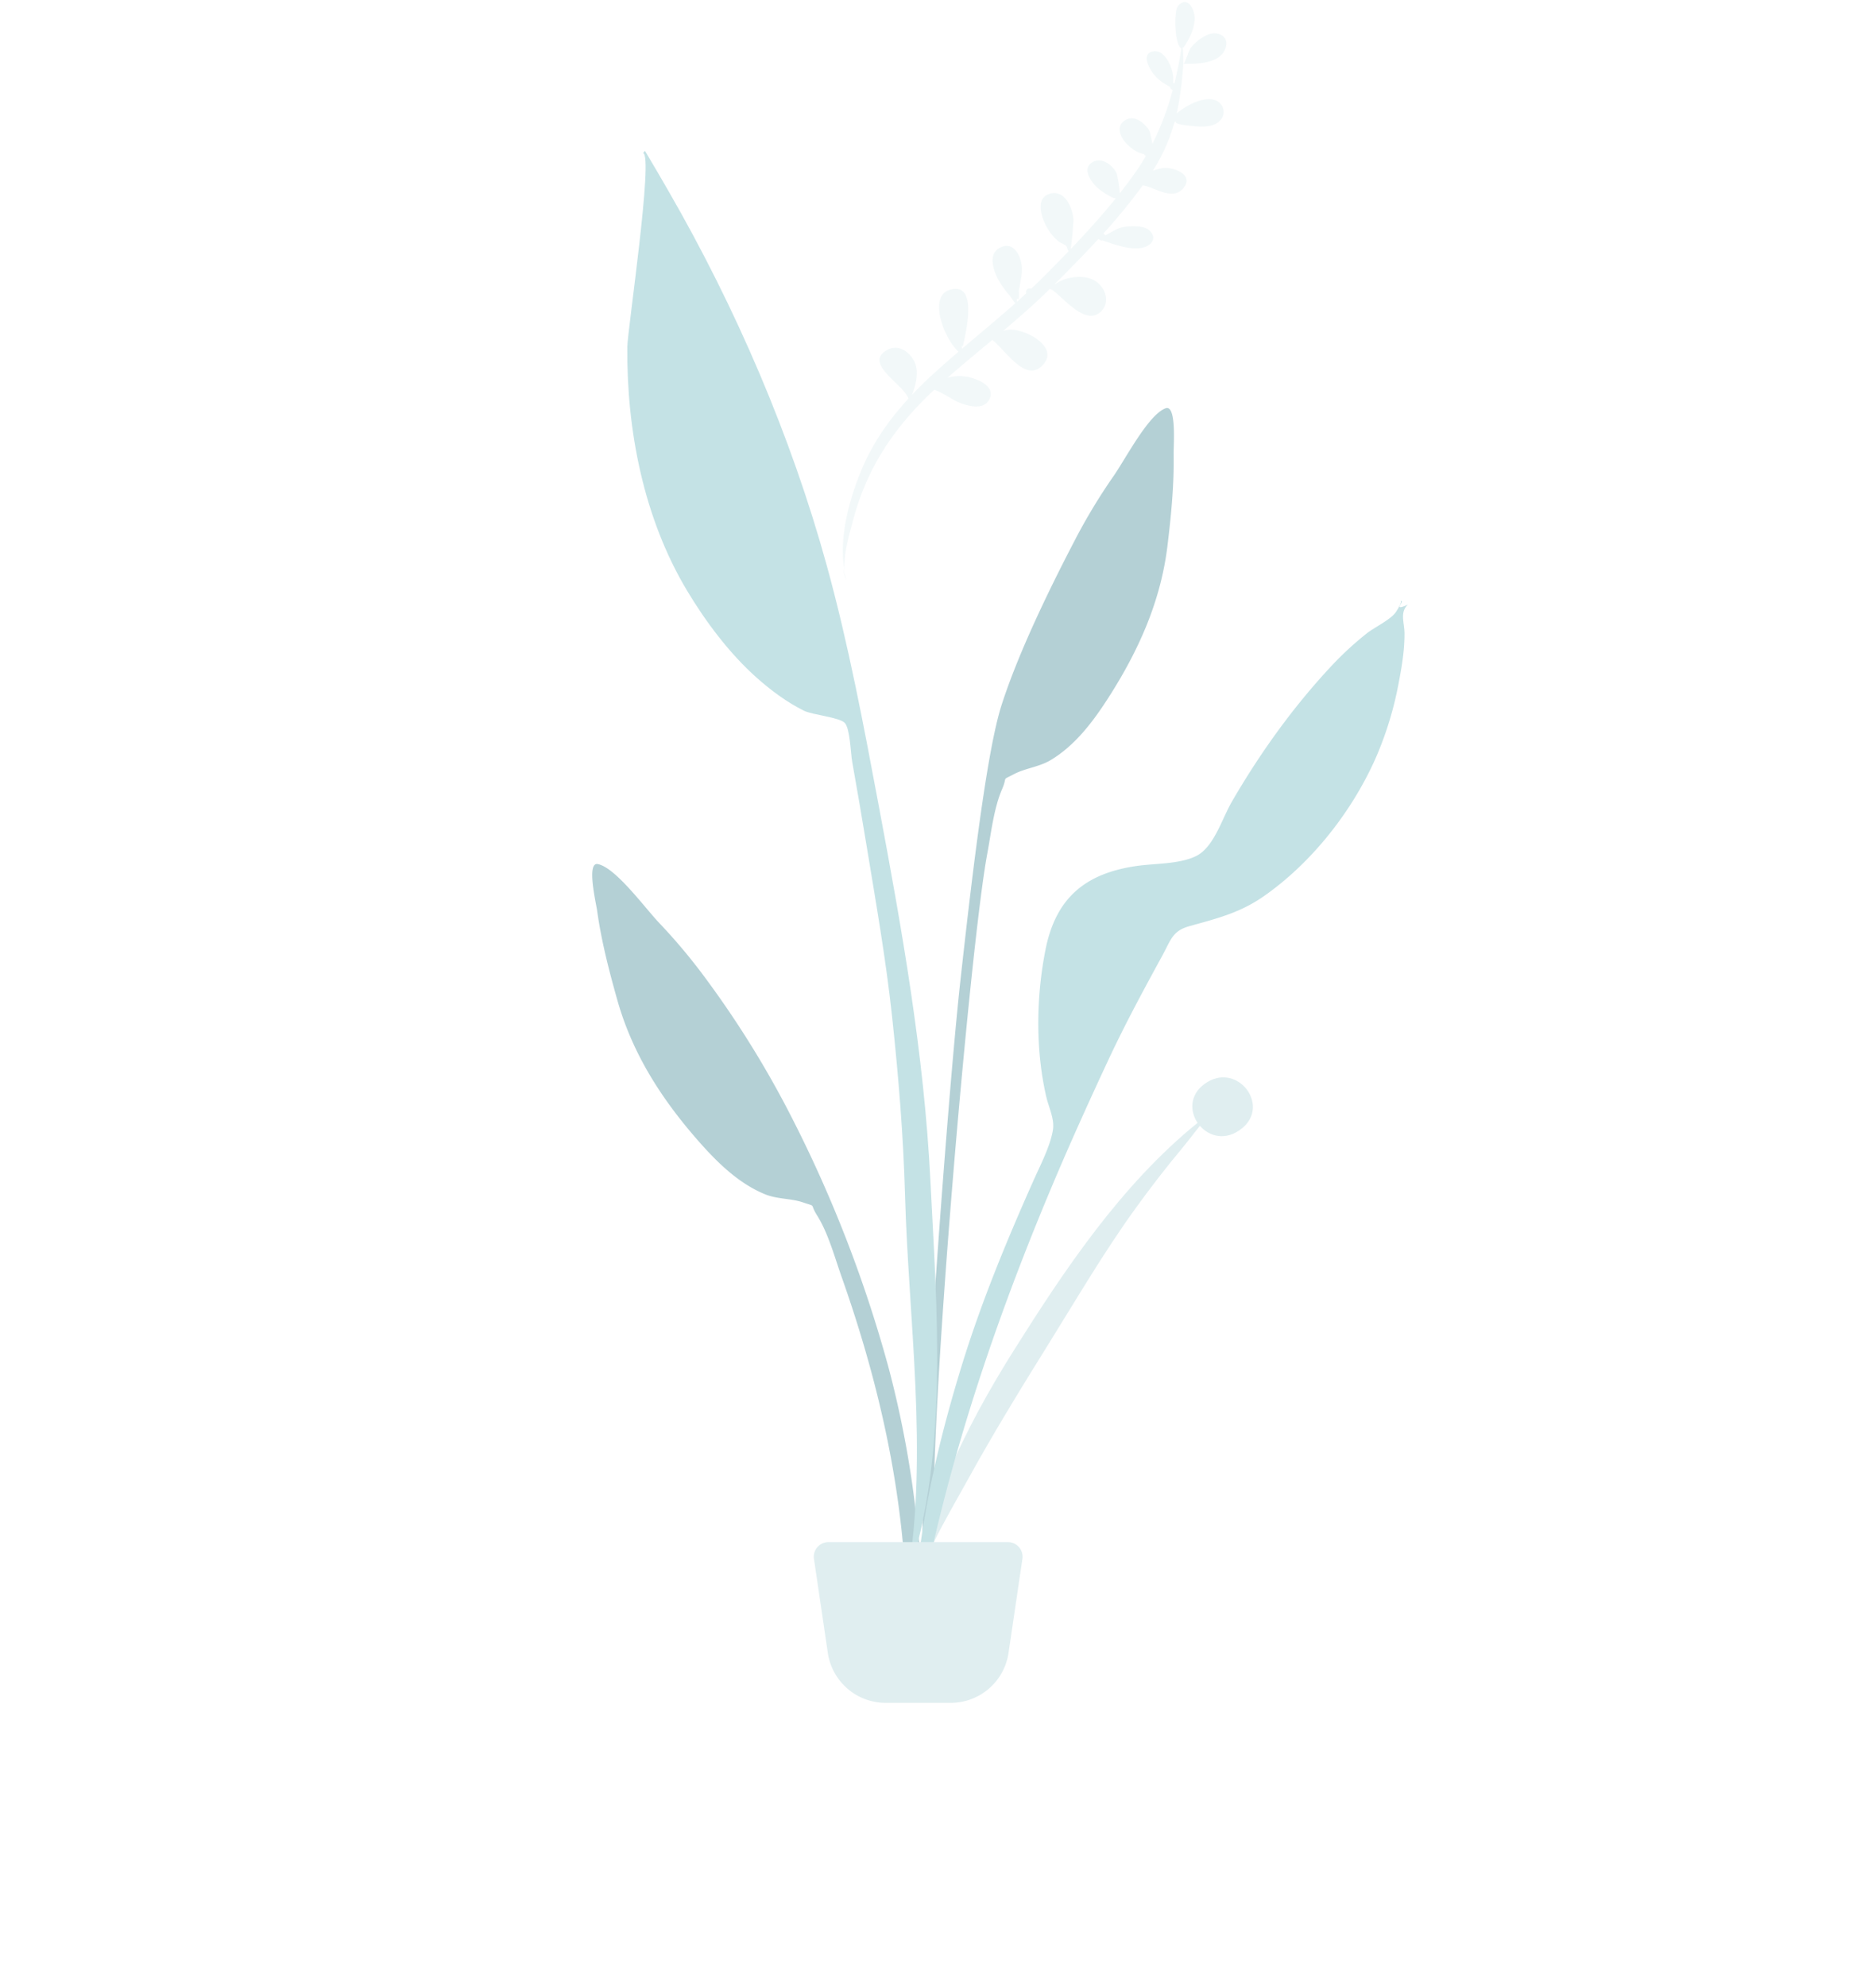 <svg xmlns="http://www.w3.org/2000/svg" xmlns:xlink="http://www.w3.org/1999/xlink" width="1020" height="1080" viewBox="0 0 1020 1080">
  <defs>
    <clipPath id="clip-illus">
      <rect width="1020" height="1080"/>
    </clipPath>
  </defs>
  <g id="illus" clip-path="url(#clip-illus)">
    <g id="Symbols" transform="translate(322 0.596)">
      <g id="Scene_Plants" data-name="Scene/Plants" transform="translate(0 -0.596)">
        <path id="Leaf-Top" d="M212.517,18.619c5.719-2.471,12.981,1.123,9.5,8.266-3.73,7.65-16.01,7.1-22.934,6.584.7,0,3.306-7.057,4.128-8.1A23.539,23.539,0,0,1,212.517,18.619ZM140.876,157.8C138.819,159.384,140.707,157.953,140.876,157.8ZM217.091,55.282a6.66,6.66,0,0,1,.24,10.036c-3.432,3.422-9.348,2.984-13.749,2.405-1.992-.262-12.622-1.663-10-3.262a8.864,8.864,0,0,0-1.062.436q-.417,1.253-.869,2.494c.06.04.111.081.176.121-.07-.035-.119-.072-.181-.107a96.807,96.807,0,0,1-12.272,23.31,23.28,23.28,0,0,1,5.6-1.175c5.608-.408,17.1,4.486,10.478,11.506-6.345,6.73-15.246-1.306-21.971-2.7a315.566,315.566,0,0,1-22.812,25.107,1.8,1.8,0,0,1,1.06.971c3.128-1.373,6.421-3.4,9.273-3.846,4.117-.644,12.491-.728,15.378,3.039,3.549,4.635-.7,8.028-5.213,8.647-6.549.9-14.869-2.68-21-5.123a2.071,2.071,0,0,1-1.923-.749c-.135-.052-.27-.1-.4-.153-8.138,7.979-16.557,15.666-24.916,23.177h.257a21.718,21.718,0,0,1,6.862-2.68c5.643-1.055,12.2-.722,16.506,3.5,4.293,4.209,5.52,11.242.626,15.464-9.8,8.451-22.46-12.633-27.119-13.728-8.491,7.55-17.417,14.551-26.471,21.4a15.568,15.568,0,0,1,3.069-.456c8.542-.364,27.942,10.989,16.977,20.6-9.557,8.375-19.177-9.2-26.185-15.534-8.527,6.375-17.1,12.7-25.447,19.3a23.471,23.471,0,0,1,13.219.771c4.752,1.7,12.352,5.711,8.958,12.008-3.452,6.4-12.649,2.931-17.411.594-2.6-1.275-7.723-5.388-12.317-7.248C41.092,214.66,29.368,227.2,20.2,242.216A138.468,138.468,0,0,0,6.628,272.139c-2.135,6.668-6.239,17.841-6,26.677-2.411-17.788,4.752-38.627,12.094-54.032,6.752-14.167,16.381-26.41,27.478-37.3-2.217-7.979-23.78-20.44-10.145-27.038,7.238-3.487,14.106,3.279,15.286,10.128.809,4.708-1.109,10.47-3.057,14.9q5.228-4.973,10.8-9.592c5.124-4.257,10.36-8.375,15.64-12.436-7.914-8.176-14.62-30.722-3.268-33.763,16.761-4.476,7.229,25.309,5.779,30.908a.9.9,0,0,1-.753-.329c.065.523.145,1.084.245,1.65,10.1-7.731,20.342-15.292,30.274-23.228-.822-.671-2.054-3.131-3.053-4.46a48.273,48.273,0,0,1-5.914-9.553c-2.383-5.441-4.5-14.033,2.721-16.786,7.855-3,11,6.757,10.746,12.466-.172,3.95-1.456,7.642-2.227,11.482-.24,1.2.153,6.671-1.383,4.245a11.367,11.367,0,0,1-.052,1.933q2.677-2.148,5.317-4.342a2.063,2.063,0,0,1-.113-.664,2,2,0,0,1,2.95-1.71q3.488-2.956,6.9-6.01c4.81-4.326,9.692-8.779,14.548-13.334-.954-.9-.494-2.057-1.38-3.007s-2.7-1.54-3.746-2.433a26.282,26.282,0,0,1-6.266-8.532c-2.465-5.124-5.441-15.761,2.661-17.722,8.349-2.025,11.991,8.254,12.186,14.574a159.63,159.63,0,0,1-2.381,16.109c8.987-8.465,17.851-17.274,25.938-26.283-2.3-.141-8.577-5.147-9.828-6.49-3.053-3.274-7.8-10.4-1.971-13.745,5.186-2.962,11.121,2.026,13.026,6.673a63.074,63.074,0,0,1,1.121,10.906c3.352-3.824,6.56-7.68,9.561-11.559q3-3.868,5.657-7.954a3.741,3.741,0,0,1-1.051-1.136c-8.291-1.84-18.272-15.319-8.208-19.307,4.792-1.9,9.632,2.782,11.732,6.515.431.764,1,4.52,1.458,7.485A154.461,154.461,0,0,0,192.468,47.4a1.815,1.815,0,0,1-1.338-1.752c-3.939-2.5-7.046-4.58-9.648-9.136-1.616-2.83-4.457-9.252.8-10.5,6.839-1.628,10.53,8.779,10.816,13.825.033.586-.059,2.28-.162,3.831a2.289,2.289,0,0,1,.7.049c1.877-6.164,3.446-12.424,4.764-18.709-3.614-1.362-3.238-20.514-.647-23.109,5.794-5.812,9.189,3.194,8.65,7.833-.636,5.469-3.411,10.33-6.634,14.605-.346.453-.253.435-.3-.223a1.309,1.309,0,0,1-.356.718,82.341,82.341,0,0,1-.133,8.418,193.115,193.115,0,0,1-3.684,21.776q-.6,2.612-1.319,5.174a42.984,42.984,0,0,1,8.783-4.959C206.9,53.646,213.234,52.031,217.091,55.282ZM0,298.087a13.446,13.446,0,0,0,1.589,6.358A34.72,34.72,0,0,1,0,298.087Z" transform="translate(120.927 11.668) rotate(-3)" fill="#c1dee2" fill-rule="evenodd" opacity="0.2"/>
        <g id="Plant-Left" transform="translate(0 82.009)" opacity="0.5">
          <path id="Leaf" d="M216.669,125.265c6.679-9.524,19.075-33.712,28.475-37.116,6.056-2.192,4.29,20.482,4.365,24.805.291,16.727-1.337,33.348-3.347,49.934-3.624,29.915-15.47,56.554-31.719,82.014-8.361,13.1-18.169,26.361-31.752,34.534-6.251,3.765-13.774,4.395-19.949,7.639-7.192,3.775-3.276.723-6.517,8.216-4.5,10.4-5.94,23.827-8.022,34.928-9.561,50.961-32.709,320.358-28.7,372.194.356,4.6-6.049,5.693-6.37.084-1.7-29.74,13.01-235.7,20.432-303.05s14.931-126.857,22.46-150.16c9.136-28.271,25.635-62.268,39.369-88.632A313.632,313.632,0,0,1,216.669,125.265Z" transform="translate(66.607 51.871)" fill="#69a1ac" fill-rule="evenodd"/>
          <path id="Leaf-2" data-name="Leaf" d="M268.6,320.621c17.381-12.76,36.195,11.322,20.466,24.083-8.694,7.054-17.784,4.546-22.9-1.334-3.322,4.05-6.431,8.284-9.419,11.859-9.1,10.9-17.7,22.055-25.927,33.472-17.08,23.721-31.717,48.78-47.022,73.38-15.1,24.28-30.085,48.685-43.775,73.58-11.6,21.092-27.054,45.9-31.024,69.028,6.024-49.041,28.883-96.177,56.1-139.409,27-42.878,57.985-89.705,99.79-123.543C260.639,335.48,260.522,326.549,268.6,320.621Z" transform="translate(64.25 186.854)" fill="#c1dee2" fill-rule="evenodd"/>
          <path id="Leaf-3" data-name="Leaf" d="M3.041,244.049c9.726,1.9,25.619,23.9,33.636,32.286A313.972,313.972,0,0,1,63,308.042,536.268,536.268,0,0,1,109.567,384a706.011,706.011,0,0,1,51.814,134.845A556.068,556.068,0,0,1,177.1,607.291c.561,5.6,6.432,48.777-2.028,49.94-7.609,1.048-5.258-32.784-5.625-37.387-4.15-51.919-16.581-102.437-33.872-151.374-3.766-10.66-7.265-23.718-13.288-33.312-4.337-6.909-.031-4.5-7.654-7.114-6.545-2.248-14-1.7-20.7-4.449-14.56-5.97-26.219-17.562-36.439-29.222-19.86-22.661-35.6-47.175-43.8-76.211-4.551-16.1-8.733-32.291-11.054-48.888C2.035,264.985-3.224,242.824,3.041,244.049Z" transform="translate(0 143.825)" fill="#69a1ac" fill-rule="evenodd"/>
          <path id="Leaf-4" data-name="Leaf" d="M34.35,21.8c36.637,63.537,66.743,133.331,86.183,204.021,11.778,42.831,20.015,86.782,28.2,130.414C161.4,423.8,173.389,491.352,176.8,560.113c3.43,69.158,10.212,148.926-12.433,215.537,11.312-67.628.542-139.614-1.365-207.661-.911-32.485-3.551-64.652-7.016-96.948-3.362-31.328-8.853-62.507-13.967-93.588q-3.737-22.707-7.771-45.358c-.8-4.508-1.131-17.881-3.99-20.96-2.877-3.1-17.559-4.363-22.168-6.638-9.282-4.579-18.012-11.085-25.739-17.959-14.812-13.178-27.7-30.4-37.869-47.37-23.532-39.272-32.94-87.2-32.465-132.683C12.108,97.653,26.31,2.559,20.607,1.249q.515-.6.974-1.249Q28.058,10.845,34.35,21.8Z" transform="translate(7.073)" fill="#89c5cc" fill-rule="evenodd"/>
          <path id="Leaf-5" data-name="Leaf" d="M372.014,160.178c.566-.815,4.245-6.485,2.392-6.123,3.772-.739-5.188,6.253,4.21,1.963-4.463,4.215-1.887,9.691-1.828,15.362.1,9.211-1.443,18.344-3.177,27.356a187.607,187.607,0,0,1-12.752,41.346c-12.917,28.875-34.852,56.672-60.892,74.725-12.855,8.912-25.453,11.948-40.114,16.05-9.262,2.592-10,7.383-14.912,16.37-10.233,18.717-20.285,37.366-29.311,56.715-10.776,23.106-21.238,46.235-31.107,69.746-33.246,79.194-60.305,161.243-74.515,246.154-.348-50.037,11.228-101.574,25.828-149.268,10.637-34.748,24.482-68.246,39.251-101.405,3.578-8.032,9-18.366,10.522-27.234,1.063-6.215-2.19-12.189-3.68-18.736-5.806-25.49-5.391-54.047-.292-79.674,5.623-28.259,21.883-41.375,49.39-45.377,10.06-1.465,22.847-.928,32.07-5.218,10.05-4.67,14.2-20.024,19.911-29.878,15.349-26.475,33.587-51.865,54.528-74.171a176.89,176.89,0,0,1,18.649-17.158C360.358,168.389,369.17,164.284,372.014,160.178Z" transform="translate(64.839 90.775)" fill="#89c5cc" fill-rule="evenodd"/>
          <path id="Base" d="M83.739,476h97.62a7.948,7.948,0,0,1,7.947,7.947,7.851,7.851,0,0,1-.086,1.159l-7.545,51.163a31.789,31.789,0,0,1-31.449,27.151H114.871a31.79,31.79,0,0,1-31.449-27.151l-7.545-51.163a7.948,7.948,0,0,1,6.7-9.022A8.08,8.08,0,0,1,83.739,476Z" transform="translate(44.675 280.576)" fill="#c1dee2" fill-rule="evenodd"/>
        </g>
      </g>
    </g>
  </g>
</svg>
